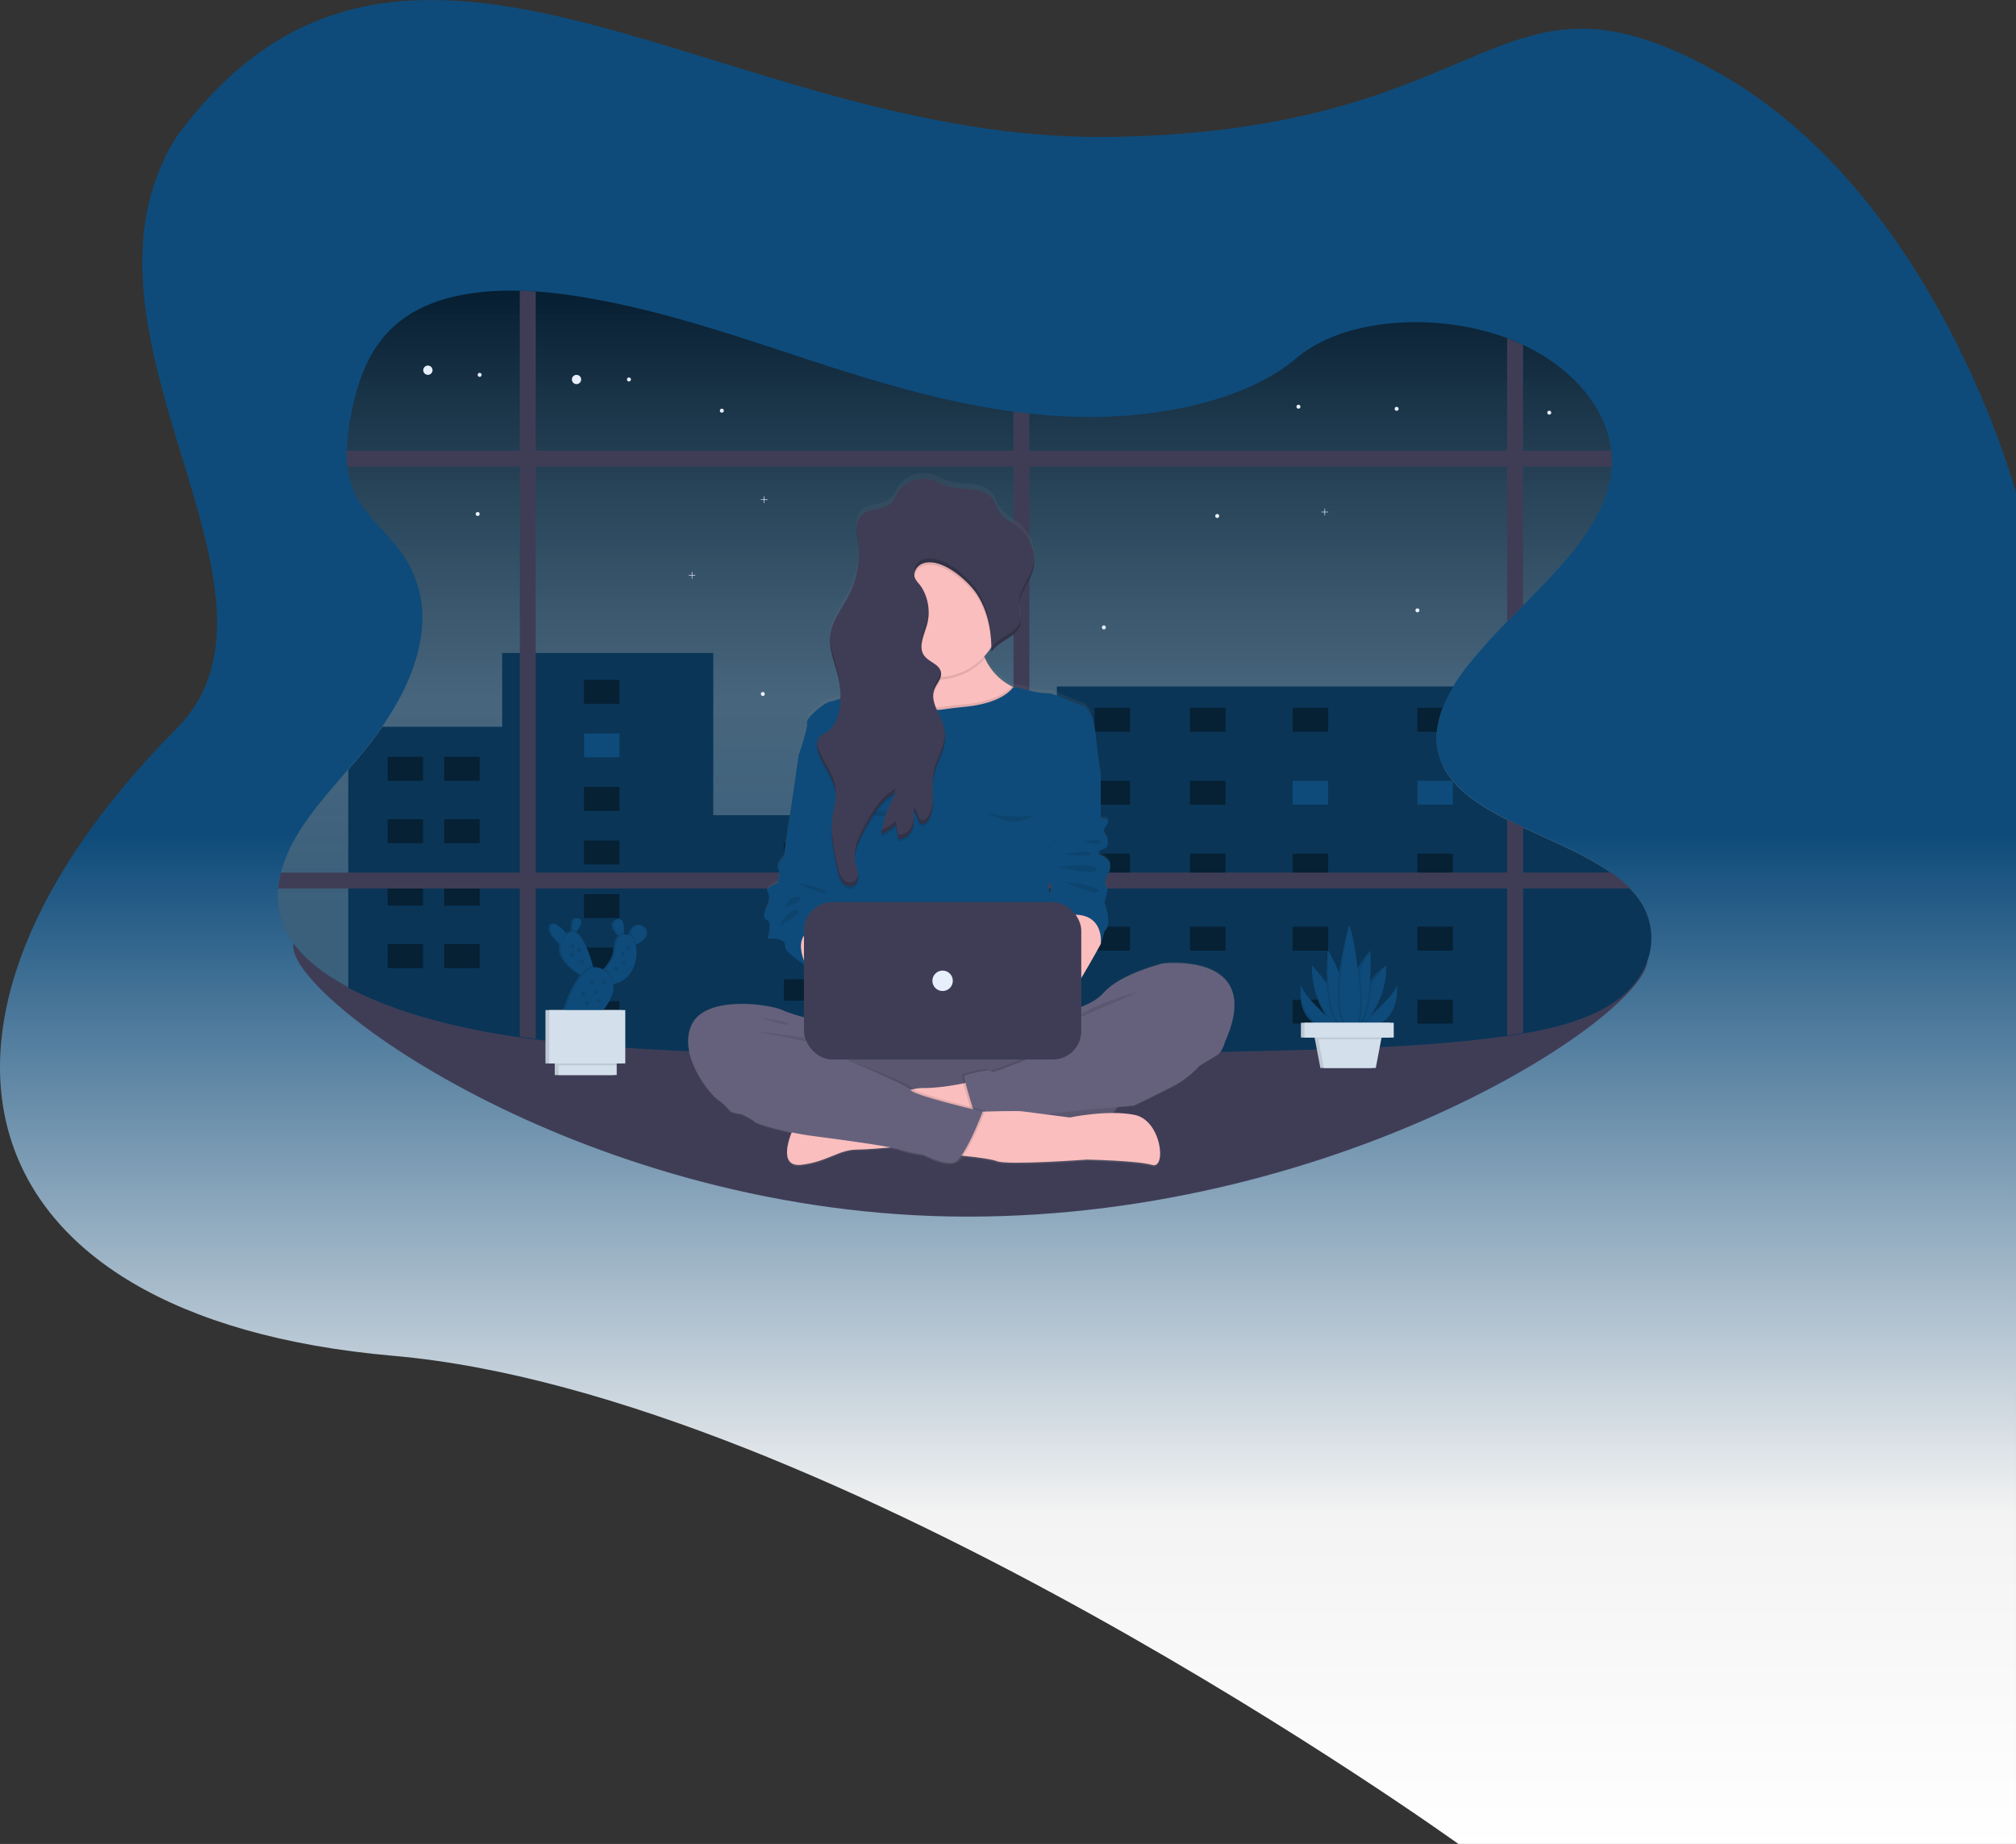 <svg xmlns="http://www.w3.org/2000/svg" xmlns:xlink="http://www.w3.org/1999/xlink" width="742.296" height="679.024" viewBox="0 0 742.296 679.024">
  <rect x="0" y="0" width="742.296" height="679.024" fill="#333333" stroke="none"/>
  <defs>
    <style>
      .cls-1 {
        fill: url(#linear-gradient);
      }

      .cls-2 {
        fill: #3f3d56;
      }

      .cls-3 {
        fill: #0e4b7a;
      }

      .cls-4 {
        fill: url(#linear-gradient-2);
      }

      .cls-5 {
        fill: #e7effd;
      }

      .cls-6 {
        opacity: 0.3;
      }

      .cls-7 {
        opacity: 0.4;
      }

      .cls-8 {
        fill: url(#linear-gradient-3);
      }

      .cls-9 {
        fill: #65617d;
      }

      .cls-10 {
        opacity: 0.1;
      }

      .cls-11 {
        fill: #fbbebe;
      }

      .cls-12 {
        opacity: 0.2;
      }

      .cls-13 {
        fill: #d4dfec;
      }
    </style>
    <linearGradient id="linear-gradient" x1="0.5" y1="0.5" x2="0.5" y2="1" gradientUnits="objectBoundingBox">
      <stop offset="0" stop-color="#0e4b7a"/>
      <stop offset="0.669" stop-color="#f3f3f3"/>
      <stop offset="1" stop-color="#fff"/>
    </linearGradient>
    <linearGradient id="linear-gradient-2" x1="0.5" y1="1" x2="0.5" gradientUnits="objectBoundingBox">
      <stop offset="0.2" stop-color="gray" stop-opacity="0.4"/>
      <stop offset="0.46" stop-color="gray" stop-opacity="0.502"/>
      <stop offset="1" stop-opacity="0.6"/>
    </linearGradient>
    <linearGradient id="linear-gradient-3" x1="0.5" y1="1" x2="0.5" gradientUnits="objectBoundingBox">
      <stop offset="0" stop-color="gray" stop-opacity="0.251"/>
      <stop offset="0.54" stop-color="gray" stop-opacity="0.122"/>
      <stop offset="1" stop-color="gray" stop-opacity="0.102"/>
    </linearGradient>
  </defs>
  <g id="testworking" transform="translate(-623.704 -88.976)">
    <path id="backgroundimg" class="cls-1" d="M531.986,114.96c81.622,44.835,111,155.541,111,155.541V768H437.664S207.792,602.457,45.5,588.252-141.567,465.369-34.355,357.327c50.068-50.455-45.212-145.675,0-217.927,84.162-114.618,201.382,2.345,344.375,0S450.364,70.126,531.986,114.96Z" transform="translate(723.011)"/>
    <g id="undraw_working_late_pukg_1_" data-name="undraw_working_late_pukg (1)" transform="translate(726.042 196)">
      <path id="Path_1340" data-name="Path 1340" class="cls-2" d="M556.145,604.49c0,20.218-111.294,94.671-250.289,94.671S57.45,619.819,57.45,599.6s109.412,26.333,248.407,26.333S556.145,584.254,556.145,604.49Z" transform="translate(-51.85 -358.161)"/>
      <path id="Path_1341" data-name="Path 1341" class="cls-3" d="M550.786,314.089v.811c-.305,8.4-4.985,16.76-13.524,22.661-9.059,6.252-21.207,9.542-33.679,11.642-1.95.328-3.91.624-5.865.911-1,.137-1.991.273-2.98.4-27.764,3.645-56.112,4.343-84.327,5.012-29.514.729-59.056,1.449-88.6,1.823l-5.86.068c-44.829.483-89.64.077-134.306-2.465-13.862-.784-27.86-1.823-41.6-3.573q-2.939-.36-5.86-.788c-18.227-2.611-35.912-6.616-52.024-13.119a115.946,115.946,0,0,1-11.146-5.149c-10.121-5.372-18.655-12.167-22.879-20.505A28.762,28.762,0,0,1,45.214,296a37.01,37.01,0,0,1,1.016-5.865A52.257,52.257,0,0,1,51.986,276.6c6.58-11.128,16.464-21.1,24.985-31.551,18.191-22.269,30.038-50.407,13.251-73.232-4.816-6.557-11.779-12.3-15.7-19.161a30.858,30.858,0,0,1-3.846-12.039,43.322,43.322,0,0,1-.242-5.865,81.353,81.353,0,0,1,1.709-13.6c2.734-14,7.842-29.09,23.618-37.821,10.768-5.96,24.493-7.81,38.409-7.459q2.93.068,5.86.273c5.336.351,10.64,1,15.762,1.823,31.642,5.053,60.846,15.611,90.328,25.144,22.447,7.254,45.7,14.039,69.819,17.275,1.95.26,3.9.5,5.86.711,5.655.62,11.36,1.03,17.111,1.2,28.621.82,62.013-5.377,81.019-21.471,18.359-15.557,52.79-16.81,77.779-7.519l.374.141q2.821,1.075,5.468,2.315c18.414,8.658,30.749,23.485,32.49,39a33.859,33.859,0,0,1,.155,5.805.237.237,0,0,1,0,.059c-1.194,19.088-16.8,35.119-32.64,51.177-1.959,1.982-3.923,3.964-5.865,5.96a210.011,210.011,0,0,0-14.44,16.067,75.36,75.36,0,0,0-5.432,7.792,50.328,50.328,0,0,0-3.86,7.847,32.635,32.635,0,0,0-2.128,8.795,23,23,0,0,0,2.278,12.577l.041.091c4.229,8.384,13.178,14.326,23.54,19.594,1.909.975,3.873,1.923,5.865,2.862,11.237,5.3,23.344,10.23,32.549,16.778A48.8,48.8,0,0,1,543.017,296a35.256,35.256,0,0,1,2.442,2.811,24.67,24.67,0,0,1,5.322,14.9C550.786,313.843,550.786,313.966,550.786,314.089Z" transform="translate(-45.11 -75.83)"/>
      <path id="Path_1342" data-name="Path 1342" class="cls-4" d="M550.786,314.089v.811c-.305,8.4-4.985,16.76-13.524,22.661-9.059,6.252-21.207,9.542-33.679,11.642-1.95.328-3.91.624-5.865.911-1,.137-1.991.273-2.98.4-27.764,3.645-56.112,4.343-84.327,5.012-29.514.729-59.056,1.449-88.6,1.823l-5.86.068c-44.829.483-89.64.077-134.306-2.465-13.862-.784-27.86-1.823-41.6-3.573q-2.939-.36-5.86-.788c-18.227-2.611-35.912-6.616-52.024-13.119a115.946,115.946,0,0,1-11.146-5.149c-10.121-5.372-18.655-12.167-22.879-20.505A28.762,28.762,0,0,1,45.214,296a37.01,37.01,0,0,1,1.016-5.865A52.257,52.257,0,0,1,51.986,276.6c6.58-11.128,16.464-21.1,24.985-31.551,18.191-22.269,30.038-50.407,13.251-73.232-4.816-6.557-11.779-12.3-15.7-19.161a30.858,30.858,0,0,1-3.846-12.039,43.322,43.322,0,0,1-.242-5.865,81.353,81.353,0,0,1,1.709-13.6c2.734-14,7.842-29.09,23.618-37.821,10.768-5.96,24.493-7.81,38.409-7.459q2.93.068,5.86.273c5.336.351,10.64,1,15.762,1.823,31.642,5.053,60.846,15.611,90.328,25.144,22.447,7.254,45.7,14.039,69.819,17.275,1.95.26,3.9.5,5.86.711,5.655.62,11.36,1.03,17.111,1.2,28.621.82,62.013-5.377,81.019-21.471,18.359-15.557,52.79-16.81,77.779-7.519l.374.141q2.821,1.075,5.468,2.315c18.414,8.658,30.749,23.485,32.49,39a33.859,33.859,0,0,1,.155,5.805.237.237,0,0,1,0,.059c-1.194,19.088-16.8,35.119-32.64,51.177-1.959,1.982-3.923,3.964-5.865,5.96a210.011,210.011,0,0,0-14.44,16.067,75.36,75.36,0,0,0-5.432,7.792,50.328,50.328,0,0,0-3.86,7.847,32.635,32.635,0,0,0-2.128,8.795,23,23,0,0,0,2.278,12.577l.041.091c4.229,8.384,13.178,14.326,23.54,19.594,1.909.975,3.873,1.923,5.865,2.862,11.237,5.3,23.344,10.23,32.549,16.778A48.8,48.8,0,0,1,543.017,296a35.256,35.256,0,0,1,2.442,2.811,24.67,24.67,0,0,1,5.322,14.9C550.786,313.843,550.786,313.966,550.786,314.089Z" transform="translate(-45.11 -75.83)"/>
      <path id="Path_1343" data-name="Path 1343" class="cls-2" d="M1044.265,116.636v96.038c-1.96,1.987-3.923,3.969-5.865,5.965V114.18Z" transform="translate(-585.806 -96.705)"/>
      <path id="Path_1344" data-name="Path 1344" class="cls-2" d="M566.494,210.965a.26.26,0,0,1,0,.059H100.953a43.384,43.384,0,0,1-.242-5.865H566.339a33.846,33.846,0,0,1,.155,5.805Z" transform="translate(-75.39 -146.228)"/>
      <circle id="Ellipse_330" data-name="Ellipse 330" class="cls-5" cx="1.709" cy="1.709" r="1.709" transform="translate(108.231 31.013)"/>
      <circle id="Ellipse_331" data-name="Ellipse 331" class="cls-5" cx="1.709" cy="1.709" r="1.709" transform="translate(53.505 27.591)"/>
      <circle id="Ellipse_332" data-name="Ellipse 332" class="cls-5" cx="0.734" cy="0.734" r="0.734" transform="translate(128.509 31.988)"/>
      <circle id="Ellipse_333" data-name="Ellipse 333" class="cls-5" cx="0.734" cy="0.734" r="0.734" transform="translate(73.536 30.28)"/>
      <circle id="Ellipse_334" data-name="Ellipse 334" class="cls-5" cx="0.734" cy="0.734" r="0.734" transform="translate(72.807 81.52)"/>
      <circle id="Ellipse_335" data-name="Ellipse 335" class="cls-5" cx="0.734" cy="0.734" r="0.734" transform="translate(411.178 42.797)"/>
      <circle id="Ellipse_336" data-name="Ellipse 336" class="cls-5" cx="0.734" cy="0.734" r="0.734" transform="translate(162.712 43.471)"/>
      <circle id="Ellipse_337" data-name="Ellipse 337" class="cls-5" cx="0.734" cy="0.734" r="0.734" transform="translate(375.02 42.004)"/>
      <circle id="Ellipse_338" data-name="Ellipse 338" class="cls-5" cx="0.734" cy="0.734" r="0.734" transform="translate(467.372 44.205)"/>
      <path id="Path_1345" data-name="Path 1345" class="cls-3" d="M581.776,473.478v.811c-.232,8.466-4.921,16.91-13.524,22.852-9.059,6.252-21.207,9.542-33.679,11.642-1.95.328-3.91.624-5.865.911-1,.137-1.991.273-2.98.4-6.835.911-13.707,1.609-20.6,2.192-9.25.784-18.546,1.326-27.851,1.727-11.948.524-23.918.82-35.875,1.116-23.372.574-46.761,1.148-70.174,1.545l-8.307.137-10.134.137-5.86.068c-36.91.392-73.765.191-110.556-1.312q-3.673-.146-7.332-.319-8.2-.36-16.4-.834c-10.959-.62-22-1.4-32.932-2.565q-4.347-.456-8.658-1.007-2.939-.36-5.86-.788-3.253-.456-6.48-.993c-15.949-2.606-31.346-6.379-45.545-12.13A118.194,118.194,0,0,1,102,491.906v-80.2c2.023-2.347,4.033-4.693,5.965-7.068,2.324-2.853,4.557-5.792,6.607-8.808h44.109V368.65h77.693v59.757H362.92v-47.39h146a51.042,51.042,0,0,0-3.823,7.587v.255h-.169a32.637,32.637,0,0,0-2.128,8.794,23,23,0,0,0,2.278,12.577v.191l.041.091c4.229,8.384,13.178,14.326,23.54,19.594,1.909.975,3.873,1.923,5.865,2.862,11.123,5.249,23.107,10.134,32.276,16.587l.273.191a49.037,49.037,0,0,1,6.749,5.641c.068.064.128.128.187.191a35.226,35.226,0,0,1,2.442,2.812,24.7,24.7,0,0,1,5.322,14.7C581.776,473.232,581.776,473.355,581.776,473.478Z" transform="translate(-76.1 -235.219)"/>
      <path id="Path_1346" data-name="Path 1346" class="cls-6" d="M581.776,473.478v.811c-.232,8.466-4.921,16.91-13.524,22.852-9.059,6.252-21.207,9.542-33.679,11.642-1.95.328-3.91.624-5.865.911-1,.137-1.991.273-2.98.4-6.835.911-13.707,1.609-20.6,2.192-9.25.784-18.546,1.326-27.851,1.727-11.948.524-23.918.82-35.875,1.116-23.372.574-46.761,1.148-70.174,1.545l-8.307.137-10.134.137-5.86.068c-36.91.392-73.765.191-110.556-1.312q-3.673-.146-7.332-.319-8.2-.36-16.4-.834c-10.959-.62-22-1.4-32.932-2.565q-4.347-.456-8.658-1.007-2.939-.36-5.86-.788-3.253-.456-6.48-.993c-15.949-2.606-31.346-6.379-45.545-12.13A118.194,118.194,0,0,1,102,491.906v-80.2c2.023-2.347,4.033-4.693,5.965-7.068,2.324-2.853,4.557-5.792,6.607-8.808h44.109V368.65h77.693v59.757H362.92v-47.39h146a51.042,51.042,0,0,0-3.823,7.587v.255h-.169a32.637,32.637,0,0,0-2.128,8.794,23,23,0,0,0,2.278,12.577v.191l.041.091c4.229,8.384,13.178,14.326,23.54,19.594,1.909.975,3.873,1.923,5.865,2.862,11.123,5.249,23.107,10.134,32.276,16.587l.273.191a49.037,49.037,0,0,1,6.749,5.641c.068.064.128.128.187.191a35.226,35.226,0,0,1,2.442,2.812,24.7,24.7,0,0,1,5.322,14.7C581.776,473.232,581.776,473.355,581.776,473.478Z" transform="translate(-76.1 -235.219)"/>
      <rect id="Rectangle_508" data-name="Rectangle 508" class="cls-7" width="13.032" height="8.795" transform="translate(40.391 171.694)"/>
      <rect id="Rectangle_509" data-name="Rectangle 509" class="cls-7" width="13.032" height="8.795" transform="translate(61.242 171.694)"/>
      <rect id="Rectangle_510" data-name="Rectangle 510" class="cls-7" width="13.032" height="8.795" transform="translate(300.668 153.617)"/>
      <rect id="Rectangle_511" data-name="Rectangle 511" class="cls-7" width="13.032" height="8.795" transform="translate(335.85 153.617)"/>
      <rect id="Rectangle_512" data-name="Rectangle 512" class="cls-7" width="13.032" height="8.795" transform="translate(373.635 153.617)"/>
      <rect id="Rectangle_513" data-name="Rectangle 513" class="cls-7" width="13.032" height="8.795" transform="translate(300.668 180.493)"/>
      <rect id="Rectangle_514" data-name="Rectangle 514" class="cls-7" width="13.032" height="8.795" transform="translate(335.85 180.493)"/>
      <rect id="Rectangle_515" data-name="Rectangle 515" class="cls-3" width="13.032" height="8.795" transform="translate(373.635 180.493)"/>
      <rect id="Rectangle_516" data-name="Rectangle 516" class="cls-7" width="13.032" height="8.795" transform="translate(300.668 207.364)"/>
      <rect id="Rectangle_517" data-name="Rectangle 517" class="cls-7" width="13.032" height="8.795" transform="translate(335.85 207.364)"/>
      <rect id="Rectangle_518" data-name="Rectangle 518" class="cls-7" width="13.032" height="8.795" transform="translate(373.635 207.364)"/>
      <rect id="Rectangle_519" data-name="Rectangle 519" class="cls-7" width="13.032" height="8.795" transform="translate(300.668 234.24)"/>
      <rect id="Rectangle_520" data-name="Rectangle 520" class="cls-7" width="13.032" height="8.795" transform="translate(335.85 234.24)"/>
      <rect id="Rectangle_521" data-name="Rectangle 521" class="cls-7" width="13.032" height="8.795" transform="translate(373.635 234.24)"/>
      <rect id="Rectangle_522" data-name="Rectangle 522" class="cls-7" width="13.032" height="8.795" transform="translate(300.668 261.116)"/>
      <rect id="Rectangle_523" data-name="Rectangle 523" class="cls-7" width="13.032" height="8.795" transform="translate(335.85 261.116)"/>
      <rect id="Rectangle_524" data-name="Rectangle 524" class="cls-7" width="13.032" height="8.795" transform="translate(373.635 261.116)"/>
      <path id="Path_1347" data-name="Path 1347" class="cls-7" d="M975.2,413a32.64,32.64,0,0,0-2.128,8.795h-7.15V413Z" transform="translate(-546.353 -259.36)"/>
      <rect id="Rectangle_525" data-name="Rectangle 525" class="cls-3" width="13.032" height="8.795" transform="translate(419.567 180.493)"/>
      <rect id="Rectangle_526" data-name="Rectangle 526" class="cls-7" width="13.032" height="8.795" transform="translate(419.567 207.364)"/>
      <rect id="Rectangle_527" data-name="Rectangle 527" class="cls-7" width="13.032" height="8.795" transform="translate(419.567 234.24)"/>
      <rect id="Rectangle_528" data-name="Rectangle 528" class="cls-7" width="13.032" height="8.795" transform="translate(419.567 261.116)"/>
      <rect id="Rectangle_529" data-name="Rectangle 529" class="cls-7" width="13.032" height="8.795" transform="translate(112.711 143.355)"/>
      <rect id="Rectangle_530" data-name="Rectangle 530" class="cls-3" width="13.032" height="8.795" transform="translate(112.711 163.072)"/>
      <rect id="Rectangle_531" data-name="Rectangle 531" class="cls-7" width="13.032" height="8.795" transform="translate(112.711 182.785)"/>
      <rect id="Rectangle_532" data-name="Rectangle 532" class="cls-7" width="13.032" height="8.795" transform="translate(112.711 202.502)"/>
      <rect id="Rectangle_533" data-name="Rectangle 533" class="cls-7" width="13.032" height="8.795" transform="translate(112.711 222.215)"/>
      <rect id="Rectangle_534" data-name="Rectangle 534" class="cls-7" width="13.032" height="8.795" transform="translate(112.711 241.932)"/>
      <rect id="Rectangle_535" data-name="Rectangle 535" class="cls-7" width="13.032" height="8.795" transform="translate(112.711 261.644)"/>
      <rect id="Rectangle_536" data-name="Rectangle 536" class="cls-7" width="13.032" height="8.795" transform="translate(40.391 194.678)"/>
      <rect id="Rectangle_537" data-name="Rectangle 537" class="cls-7" width="13.032" height="8.795" transform="translate(61.242 194.678)"/>
      <rect id="Rectangle_538" data-name="Rectangle 538" class="cls-7" width="13.032" height="8.795" transform="translate(40.391 217.662)"/>
      <rect id="Rectangle_539" data-name="Rectangle 539" class="cls-7" width="13.032" height="8.795" transform="translate(61.242 217.662)"/>
      <rect id="Rectangle_540" data-name="Rectangle 540" class="cls-7" width="13.032" height="8.795" transform="translate(40.391 240.647)"/>
      <rect id="Rectangle_541" data-name="Rectangle 541" class="cls-7" width="13.032" height="8.795" transform="translate(61.242 240.647)"/>
      <rect id="Rectangle_542" data-name="Rectangle 542" class="cls-7" width="65.152" height="7.86" transform="translate(186.33 203.436)"/>
      <rect id="Rectangle_543" data-name="Rectangle 543" class="cls-7" width="65.152" height="7.86" transform="translate(186.33 228.516)"/>
      <rect id="Rectangle_544" data-name="Rectangle 544" class="cls-7" width="65.152" height="7.86" transform="translate(186.33 253.601)"/>
      <path id="Path_1348" data-name="Path 1348" class="cls-2" d="M246.46,76.193V351.421q-2.939-.36-5.86-.788V75.92C242.555,75.956,244.505,76.057,246.46,76.193Z" transform="translate(-151.543 -75.879)"/>
      <path id="Path_1349" data-name="Path 1349" class="cls-2" d="M645.36,174.3V410.568l-5.86.068V173.58Q642.425,173.976,645.36,174.3Z" transform="translate(-368.675 -129.038)"/>
      <path id="Path_1350" data-name="Path 1350" class="cls-2" d="M543.192,551.995H45.39a37.012,37.012,0,0,1,1.016-5.865H536.293a48.243,48.243,0,0,1,6.9,5.865Z" transform="translate(-45.286 -331.826)"/>
      <path id="Path_1351" data-name="Path 1351" class="cls-2" d="M1038.4,503.06c1.909.975,3.873,1.923,5.865,2.862v75.833c-1.95.328-3.91.624-5.865.911Z" transform="translate(-585.806 -308.382)"/>
      <path id="Path_1352" data-name="Path 1352" class="cls-5" d="M334.412,228.471h-1.121V227.35h-.2v1.121H331.97v.2h1.121v1.121h.2v-1.121h1.121Z" transform="translate(-180.723 -123.752)"/>
      <path id="Path_1353" data-name="Path 1353" class="cls-5" d="M845.692,177.341h-1.121V176.22h-.205v1.121H843.25v.2h1.116v1.121h.205v-1.121h1.121Z" transform="translate(-459.025 -95.921)"/>
      <path id="Path_1354" data-name="Path 1354" class="cls-5" d="M392.682,167.391h-1.121V166.27h-.205v1.121H390.24v.205h1.116v1.116h.205V167.6h1.121Z" transform="translate(-212.441 -90.505)"/>
      <circle id="Ellipse_339" data-name="Ellipse 339" class="cls-5" cx="0.734" cy="0.734" r="0.734" transform="translate(177.799 147.798)"/>
      <circle id="Ellipse_340" data-name="Ellipse 340" class="cls-5" cx="0.734" cy="0.734" r="0.734" transform="translate(345.11 82.254)"/>
      <circle id="Ellipse_341" data-name="Ellipse 341" class="cls-5" cx="0.734" cy="0.734" r="0.734" transform="translate(418.833 116.999)"/>
      <circle id="Ellipse_342" data-name="Ellipse 342" class="cls-5" cx="0.734" cy="0.734" r="0.734" transform="translate(303.374 123.292)"/>
      <path id="Path_1355" data-name="Path 1355" class="cls-8" d="M551.482,403.585s-15.634,3.782-21.822,10.859a21.053,21.053,0,0,1-8.325,5.286V409.053c3.577-6.006,7.181-12.686,7.181-12.686.164-.328,1.467-4.935,1.467-4.935,2.935-2.306-.164-10.362-.164-10.362s1.8-5.1.816-6.088-.164-3.618.652-4.771a5.952,5.952,0,0,0,.652-3.618c0-.984-1.3-2.47-3.422-3.29s.164-2.137,1.467-2.47,1.631-3.454.164-5.1.164-2.629.975-4.438-2.62-1.481-2.62-1.481V333.183h0s-.98-5.427-1.955-14.969-4.725-10.526-4.725-10.526a42.925,42.925,0,0,1-5.865-2.306,40.171,40.171,0,0,0-6.188-2.3,31.854,31.854,0,0,1-7.983-1.1,24.393,24.393,0,0,0-5.445-1.18l-.588-.292a21.339,21.339,0,0,1-9.884-10.481c-.1-.228-.191-.456-.283-.674a23.009,23.009,0,0,0,2.6-3.454v1.9h0v.041c2.6-4.589,10.134-5.637,10.85-10.877a5.473,5.473,0,0,0,.05-.72v-.56c-.1-1.463-.6-2.921-.693-4.4a8.419,8.419,0,0,1,0-1.271v.027c.337-4.069,3.4-7.61,4.807-11.561a13.859,13.859,0,0,0,.734-3.29v-.032c.036-.337.059-.679.068-1.021v-.961a15.392,15.392,0,0,0-5.081-11.118c-2.6-2.256-6.029-3.673-7.828-6.621-.839-1.367-1.249-2.989-2.164-4.311-1.723-2.5-4.885-3.513-7.879-3.873s-6.07-.242-8.931-1.18c-2.032-.665-3.873-1.846-5.924-2.438a11.333,11.333,0,0,0-12.171,4.388c-1.08,1.577-1.786,3.463-3.244,4.693-2.985,2.524-8.047,1.431-10.663,4.338-1.435,1.6-1.6,3.778-1.426,6v.082a5.038,5.038,0,0,0,.05.515v.242a.753.753,0,0,0,.032.26c.091.8.205,1.59.305,2.356a3.065,3.065,0,0,0,.041.351l.082.715a5,5,0,0,0,.046.519c.018.173.032.456.046.647a4.506,4.506,0,0,0,.032.51A35.16,35.16,0,0,1,435.59,266.8c-2.465,4.835-6.129,9.291-6.767,14.691a15.82,15.82,0,0,0-.073,2.666v.314c0,.1.027.319.041.478s.036.369.059.551a2.474,2.474,0,0,0,.041.314c.032.242.068.483.109.729l.027.155c.647,3.682,2.114,7.291,2.894,11.009a29.781,29.781,0,0,1,.583,4.16.059.059,0,0,0,0,.027c.027.456.05.889.064,1.335v1.823a28.923,28.923,0,0,1-3.8,1.167c-2.278.328-8.963,6.252-8.476,7.746s-2.989,11.848-3.085,12.162h0l-5.468,37.821s-2.9,2.8-2,4.607-.178,4.935-.178,4.935-4.9,2.137-3.814,3.454.592,3.782-.155,5.427-1.973,4.607,0,5.1.337,6.913.337,6.913,6.876-.793,6.379,3.29c-.164,1.3,4.807,4.871,6.881,6.3v19.658a60.075,60.075,0,0,1-8.143-2.766c-4.233-1.973-28.015-5.755-33.228,5.6S385,452.948,388.09,454.593c0,0,2.935,2.3,3.586,3.454s4.4,1.481,4.4,1.481,3.91,1.823,4.885,2.793c.72.729,6.676,2.62,13.734,4.1h0s-5.7,13.123,3.6,12.044,13.83-5.66,20.387-5.66c2.62,0,7.487-.369,12.385-.807a32.9,32.9,0,0,1,3.645.861,46.849,46.849,0,0,0,8.466,1.823s7.332,3.946,11.242,2.957a2.484,2.484,0,0,0,.884-.456h.091a5.126,5.126,0,0,0,2.356-2.019c4.889.5,10.48,1.212,12.558,2.023,4.051,1.563,33.027-.6,33.027-.6s18.719.369,24.082,1.991,3.459-16.564-6.439-18.61a40.607,40.607,0,0,0-8.024-.793,18,18,0,0,0,1.873-2.278c3.563-.324,5.924-.524,5.924-.524s9.446-4.607,14.823-7.4a33.822,33.822,0,0,0,9.114-7.236s4.721-2.962,6.676-4.1,2.93-4.935,2.93-4.935C589.107,399.138,551.482,403.585,551.482,403.585Zm-42.414-42.1v-1.659c.529.374.451.961,0,1.654Zm.155,11.633c.4.52.779.993,1.053,1.367,1.053,1.367-.852,2-.715,4.27.032.506.077,1.212.123,2h0c-.2-3.267-.365-5.956-.46-7.637Z" transform="translate(-225.551 -156.076)"/>
      <path id="Path_1356" data-name="Path 1356" class="cls-9" d="M424.472,658.574s-9.113-2.119-13.356-4.074-28.015-5.7-33.228,5.541,7.168,26.219,10.262,27.851S421.378,667.2,421.378,667.2l23.768,10.025,4.557-15.557Z" transform="translate(-225.584 -389.616)"/>
      <rect id="Rectangle_545" data-name="Rectangle 545" class="cls-9" width="103.47" height="35.994" rx="17.997" transform="translate(208.945 272.052)"/>
      <path id="Path_1357" data-name="Path 1357" class="cls-10" d="M607.17,690.855a17.958,17.958,0,0,1-3,9.952,18.228,18.228,0,0,1-2.278,2.78,17.94,17.94,0,0,1-12.727,5.272H521.7a18,18,0,0,1,0-36h67.472A18,18,0,0,1,607.17,690.855Z" transform="translate(-294.755 -400.808)"/>
      <path id="Path_1358" data-name="Path 1358" class="cls-11" d="M525.146,714.66s-10.376,2.666-18.842,2.547-48.069,16.336-48.069,16.336-5.7,13,3.6,11.921,13.83-5.587,20.387-5.587,27.186-2.278,27.186-2.278l19.849-14.664Z" transform="translate(-269.066 -423.561)"/>
      <path id="Path_1359" data-name="Path 1359" class="cls-11" d="M563.022,390l-18.61,3.668-1.208.242S528.491,390,528,389.668s-13.843-18.323-13.843-18.323,6.753.073,12.057-2.985c.191-.109.378-.228.565-.342a11.756,11.756,0,0,0,5.012-6.147c.1-.269.178-.547.255-.838a16.534,16.534,0,0,0-.155-8.011c-1.823-7.6,2.37-9.688,7.924-9.505,8.024.264,18.947,5.272,18.947,5.272a22.269,22.269,0,0,0,1.718,7.427c.087.219.182.456.283.665a21.207,21.207,0,0,0,9.884,10.367l.588.292c.592.283,1.217.551,1.864.793C587.291,373.71,563.022,390,563.022,390Z" transform="translate(-300.449 -221.533)"/>
      <path id="Path_1360" data-name="Path 1360" class="cls-10" d="M581.485,356.885a23.472,23.472,0,0,1-28.972,4.99,15.786,15.786,0,0,0,.1-8.849c-4.4-18.569,26.885-4.233,26.885-4.233A22.571,22.571,0,0,0,581.485,356.885Z" transform="translate(-321.15 -221.536)"/>
      <path id="Path_1361" data-name="Path 1361" class="cls-11" d="M573.332,308.627a23.3,23.3,0,0,1-3.554,12.408,22.969,22.969,0,0,1-2.6,3.422,23.321,23.321,0,0,1-15.885,7.564c-.456.032-.943.046-1.417.046a23.454,23.454,0,1,1,23.454-23.454Z" transform="translate(-307.122 -189.774)"/>
      <path id="Path_1362" data-name="Path 1362" class="cls-10" d="M563.022,418.406l-18.61,3.668-1.208.241s-14.714-3.91-15.2-4.238-13.843-18.323-13.843-18.323,6.753.073,12.057-2.985c.191-.109.378-.228.565-.342a21.844,21.844,0,0,0,15.876,6.94,22.929,22.929,0,0,0,3.326-.242c2.616-.4,5.254-.661,7.888-.911,5.044-.529,12.759-2.06,16.81-6.516l.588.292c.592.283,1.217.551,1.864.793C587.291,402.12,563.022,418.406,563.022,418.406Z" transform="translate(-300.449 -249.943)"/>
      <path id="Path_1363" data-name="Path 1363" class="cls-3" d="M557.764,466.27c.159,3.586,2.77,43.977,2.77,43.977H479.256l.551-25.431.456-20.341.146-6.676.652-23.126L478.7,432.6l-12.8-11.283h0c.1-.3,3.568-10.594,3.085-12.043s6.193-7.327,8.476-7.655a29.669,29.669,0,0,0,3.819-1.162c3.841-1.367,8.968-3.336,9.533-3.026.8.428,8.79-.314,9.113-.346h0a21.8,21.8,0,0,0,16.432,7.578,22.324,22.324,0,0,0,3.313-.264c2.616-.4,5.254-.661,7.888-.934,5.3-.551,13.538-2.215,17.4-7.2a24.662,24.662,0,0,1,5.445,1.167,32.326,32.326,0,0,0,7.983,1.094,40.506,40.506,0,0,1,6.188,2.278,43.3,43.3,0,0,0,5.865,2.278s3.746.975,4.725,10.421,1.969,14.823,1.969,14.823l-19.366,16.773S557.6,462.67,557.764,466.27Z" transform="translate(-274.18 -250.248)"/>
      <path id="Path_1364" data-name="Path 1364" class="cls-11" d="M417.3,519.373l2.848,4.561,10.667,3.759,7.332-13.37-6.758-4.561-10.831-4.233-6.188,3.582Z" transform="translate(-225.575 -275.173)"/>
      <path id="Path_1365" data-name="Path 1365" class="cls-9" d="M663.974,638.262s15.147-1.139,21.339-8.143,21.822-10.749,21.822-10.749,37.625-4.4,22.784,28.83c0,0-.975,3.746-2.93,4.885s-6.676,4.074-6.676,4.074L662.52,652.11Z" transform="translate(-381.205 -371.588)"/>
      <path id="Path_1366" data-name="Path 1366" class="cls-10" d="M658.423,696.32a17.958,17.958,0,0,1-3,9.952c-9.724.861-31.259,2.884-35.766,4.142-5.536,1.536-16.742-1.139-17.967-1.44l-.114-.027s-2.16-6.553-3.19-10.745c-.456-1.9-.7-3.322-.4-3.427.98-.324,9.938-2.77,9.774-1.367S634.65,682.9,634.65,682.9l.829,10.426C638.227,696.47,658.423,691.795,658.423,696.32Z" transform="translate(-346.008 -406.273)"/>
      <path id="Path_1367" data-name="Path 1367" class="cls-9" d="M687.45,688.184l-1.139,4.238a33.763,33.763,0,0,1-9.113,7.163c-5.377,2.771-14.823,7.332-14.823,7.332s-34.69,2.93-40.555,4.557-18.081-1.467-18.081-1.467-4.557-13.843-3.582-14.172,9.934-2.766,9.774-1.367,26.885-10.508,26.885-10.508Z" transform="translate(-347.184 -406.85)"/>
      <path id="Path_1368" data-name="Path 1368" class="cls-11" d="M579.92,754.584s17.051,1.189,21.107,2.734,33.027-.592,33.027-.592,18.719.365,24.082,1.968,3.459-16.4-6.439-18.423-23.845.952-23.845.952-15.739-2.028-17.648-2.278-14.481.114-14.481.114Z" transform="translate(-336.244 -436.732)"/>
      <path id="Path_1369" data-name="Path 1369" class="cls-10" d="M432.87,674.72s22.538,2.028,28.735,5.723Z" transform="translate(-256.201 -401.821)"/>
      <path id="Path_1370" data-name="Path 1370" class="cls-10" d="M712.025,642.28s-17.648,4.292-24.565,10.608Z" transform="translate(-394.78 -384.163)"/>
      <path id="Path_1371" data-name="Path 1371" class="cls-10" d="M435.75,663.47c.36.118,10.376,1.431,10.134,2.383S435.75,663.47,435.75,663.47Z" transform="translate(-257.768 -395.697)"/>
      <path id="Path_1372" data-name="Path 1372" class="cls-10" d="M401.21,706.553l1.3,4.889a21.1,21.1,0,0,1,3.582,3.418c.652,1.139,4.4,1.467,4.4,1.467s3.91,1.791,4.889,2.766,11.56,4.074,21.5,5.377,28.338,3.746,32.248,5.049a46.933,46.933,0,0,0,8.471,1.791s7.327,3.91,11.237,2.935,10.585-18.733,10.585-18.733-25.732-6.024-26.548-7.979S447.3,696.46,447.3,696.46l-14.659.346Z" transform="translate(-238.967 -413.654)"/>
      <path id="Path_1373" data-name="Path 1373" class="cls-9" d="M399.06,697.689l1.3,4.889A21.091,21.091,0,0,1,403.949,706c.652,1.139,4.4,1.467,4.4,1.467s3.91,1.791,4.885,2.771,11.565,4.069,21.5,5.372,28.343,3.746,32.253,5.049a47.085,47.085,0,0,0,8.466,1.786s7.332,3.905,11.241,2.93,10.585-18.733,10.585-18.733-25.737-6.024-26.548-7.979-37.138-16.773-37.138-16.773L422.2,679.28Z" transform="translate(-237.797 -404.303)"/>
      <path id="Path_1374" data-name="Path 1374" class="cls-3" d="M453.6,447.67l-2.848,1.631-5.468,37.461s-2.9,2.77-2,4.557-.178,4.885-.178,4.885-4.9,2.119-3.814,3.422.592,3.746-.155,5.372-1.973,4.557,0,5.049.337,6.835.337,6.835,6.876-.784,6.379,3.254c-.205,1.631,7.774,6.835,7.774,6.835s-9.068-16.45,11.246-14.172l1.745-9.273s1.745-5.222,0-6.835.392-9.364.392-9.364l.383-33.633Z" transform="translate(-259.035 -278.232)"/>
      <path id="Path_1375" data-name="Path 1375" class="cls-10" d="M462.44,553.84c.36.6,11.328,1.823,12.043,3.768S462.44,553.84,462.44,553.84Z" transform="translate(-272.296 -336.023)"/>
      <path id="Path_1376" data-name="Path 1376" class="cls-10" d="M454.85,569.569s1.49-4.652,5.012-3.818S454.85,569.569,454.85,569.569Z" transform="translate(-268.165 -342.452)"/>
      <path id="Path_1377" data-name="Path 1377" class="cls-10" d="M450.67,582.292s2.62-6.2,6.2-5.723S450.67,582.292,450.67,582.292Z" transform="translate(-265.89 -348.38)"/>
      <path id="Path_1378" data-name="Path 1378" class="cls-11" d="M674.611,579.71l-1.144,6.835s-11.724,21.5-13.843,21.827-13.67-14.331-13.67-14.331l-3.094-14.336,12.18-2.31,5.409-5.345S674.119,573.358,674.611,579.71Z" transform="translate(-370.503 -345.935)"/>
      <path id="Path_1379" data-name="Path 1379" class="cls-3" d="M679.77,456.437l4.4,3.094v16.45s3.422-.328,2.607,1.467-2.443,2.766-.975,4.4,1.139,4.721-.164,5.049-3.582,1.627-1.467,2.442,3.422,2.278,3.422,3.258a5.832,5.832,0,0,1-.651,3.582c-.816,1.139-1.627,3.746-.652,4.725s-.816,6.024-.816,6.024,3.1,7.983.164,10.262c0,0-1.3,4.557-1.467,4.885,0,0,2.055-15.853-18.437-9.15,0,0-.378-6.042-.519-8.28s1.768-2.894.715-4.229-3.686-4.4-2.442-5.213.816-2.278.323-3.422-2.21-1.139-.652-2.524,2.483-2.684,1.568-3.336-2.506-2.775-1.24-3.75,1.3-15.147,1.3-15.147S670,446.176,679.77,456.437Z" transform="translate(-381.203 -281.458)"/>
      <path id="Path_1380" data-name="Path 1380" class="cls-10" d="M695.84,520.428s6.261-1.7,6.466,0S695.84,520.428,695.84,520.428Z" transform="translate(-399.342 -317.424)"/>
      <path id="Path_1381" data-name="Path 1381" class="cls-10" d="M680.4,530.27s8.585-2.146,9.656-.478S680.4,530.27,680.4,530.27Z" transform="translate(-390.937 -322.587)"/>
      <path id="Path_1382" data-name="Path 1382" class="cls-10" d="M676.21,540.828s12.877-1.791,13.711.834S676.21,540.828,676.21,540.828Z" transform="translate(-388.657 -328.615)"/>
      <path id="Path_1383" data-name="Path 1383" class="cls-10" d="M680.4,553.84c.478.118,12.4.952,12.636,3.217S680.4,553.84,680.4,553.84Z" transform="translate(-390.937 -336.023)"/>
      <rect id="Rectangle_546" data-name="Rectangle 546" class="cls-2" width="102.108" height="57.994" rx="10.47" transform="translate(193.68 225.158)"/>
      <circle id="Ellipse_343" data-name="Ellipse 343" class="cls-5" cx="3.764" cy="3.764" r="3.764" transform="translate(240.97 250.393)"/>
      <path id="Path_1384" data-name="Path 1384" class="cls-10" d="M507.72,491.94s9.788,7.482,17.357,1.782C525.077,493.722,512.281,494.884,507.72,491.94Z" transform="translate(-296.943 -302.329)"/>
      <path id="Path_1385" data-name="Path 1385" class="cls-10" d="M616.48,496.36s9.783,7.478,17.352,1.777C633.832,498.137,621.041,499.3,616.48,496.36Z" transform="translate(-356.144 -304.735)"/>
      <path id="Path_1386" data-name="Path 1386" class="cls-10" d="M548.436,308.675a23.3,23.3,0,0,1-3.554,12.408c-.2-6.53-1.732-13.064-5.286-18.519-3.254-5.012-13.146-13.757-19.945-11.319a4.817,4.817,0,0,0-2.971,3.19c-.674,2.561,1.3,3.645,2.565,5.664a17.366,17.366,0,0,1,2.369,11.7,16.255,16.255,0,0,1-.342,1.622c-1.071,4.019-3.522,8.617-.993,11.911,1.763,2.278,5.555,3.089,6.07,5.924a3.456,3.456,0,0,1,.046.811c-.118,1.918-1.754,3.609-2.47,5.491-.838,2.219-.365,4.425.506,6.653,1.13,2.907,2.935,5.846,3.372,8.918s-.506,5.924-1.618,8.808a39.318,39.318,0,0,0-2.689,8.293c-.788,5.413,1.2,11.674-2.21,15.949a2.388,2.388,0,0,1-1.49,1.007c-2.183.228-1.823-3.7-3.568-5.012.187,2.278.365,4.657-.456,6.79s-2.98,3.946-5.24,3.586l-.779-5.117a14.778,14.778,0,0,1-5.423,3.395,39.523,39.523,0,0,1,5.66-15.311c-5.737,2.761-9.082,8.74-12.066,14.363-1.859,3.513-3.787,7.35-3.135,11.273.264,1.6.952,3.121,1.1,4.73s-.433,3.49-1.932,4.1a3.493,3.493,0,0,1-3.778-1.171l-.164-.2c-.091-.118-.178-.242-.26-.365a6.105,6.105,0,0,1-.433-.775,14.989,14.989,0,0,1-.911-2.994l-.1-.456c-1.517-6.657-2.884-13.524-1.773-20.259.41-2.479,1.157-4.939,1.066-7.455a13.669,13.669,0,0,0-.857-4.147c-1.331-3.727-3.891-7.15-5.35-10.9a.32.32,0,0,1-.036-.082c-.766-1.987-1.144-4.47.273-6.065a11.971,11.971,0,0,1,2.734-1.823c2.834-1.845,4.1-5.35,4.625-8.694a29.564,29.564,0,0,0,.355-4.557c3.841-1.367,8.968-3.336,9.533-3.026.8.428,8.79-.314,9.113-.346a11.973,11.973,0,0,0,5.6-6.489c.1-.269.178-.547.255-.838A23.454,23.454,0,1,1,548.44,308.7Z" transform="translate(-282.226 -189.821)"/>
      <path id="Path_1387" data-name="Path 1387" class="cls-2" d="M521.271,281.16c-1.075,4.019-3.522,8.617-.989,11.916,1.763,2.278,5.555,3.085,6.06,5.924.406,2.278-1.6,4.156-2.415,6.3-1.932,5.117,3.108,10.148,3.873,15.566.834,5.878-3.45,11.232-4.3,17.106-.788,5.413,1.2,11.67-2.21,15.949a2.36,2.36,0,0,1-1.49,1.007c-2.183.232-1.823-3.691-3.568-5.012.187,2.278.365,4.657-.456,6.79s-2.98,3.942-5.24,3.586l-.779-5.122a14.759,14.759,0,0,1-5.423,3.395,39.554,39.554,0,0,1,5.655-15.306c-5.737,2.761-9.077,8.74-12.062,14.358-1.864,3.513-3.787,7.355-3.14,11.278.264,1.6.952,3.117,1.1,4.73s-.433,3.486-1.932,4.1a3.559,3.559,0,0,1-3.942-1.367,10.274,10.274,0,0,1-1.609-4.138c-1.558-6.8-3.012-13.816-1.877-20.7.41-2.483,1.157-4.944,1.066-7.455-.2-5.5-4.256-10.025-6.234-15.142-.77-1.991-1.144-4.47.273-6.065a11.973,11.973,0,0,1,2.734-1.823c2.83-1.85,4.1-5.35,4.621-8.694a30.129,30.129,0,0,0-.305-10.882c-1.144-5.354-3.768-10.585-3.117-16.022.638-5.35,4.3-9.761,6.767-14.55a34.422,34.422,0,0,0,3.49-20.118c-.424-3.213-1.167-6.931,1.012-9.332,2.616-2.88,7.678-1.8,10.663-4.292,1.458-1.217,2.165-3.089,3.245-4.648a11.392,11.392,0,0,1,12.171-4.347c2.05.588,3.891,1.754,5.924,2.415,2.862.911,5.924.811,8.931,1.171s6.156,1.367,7.879,3.832c.911,1.312,1.326,2.912,2.164,4.27,1.8,2.916,5.231,4.32,7.829,6.557a15.192,15.192,0,0,1,4.274,16.227c-1.549,4.315-5.135,8.134-4.83,12.709.123,1.882.911,3.727.665,5.591-.72,5.19-8.252,6.225-10.854,10.772.21-7.455-1.221-15.133-5.29-21.38-3.254-5.012-13.146-13.761-19.945-11.324a4.835,4.835,0,0,0-2.971,3.19c-.674,2.556,1.3,3.645,2.565,5.664A17.225,17.225,0,0,1,521.271,281.16Z" transform="translate(-282.224 -158.533)"/>
      <g id="Group_30" data-name="Group 30" class="cls-12" transform="translate(198.469 86.856)">
        <path id="Path_1388" data-name="Path 1388" d="M495.037,377.055a29.874,29.874,0,0,0-.652-6.972c-.971-4.557-3-9.018-3.19-13.593-.264,5.094,2.119,10.025,3.19,15.037a29.909,29.909,0,0,1,.652,5.527Z" transform="translate(-486.406 -315.456)"/>
        <path id="Path_1389" data-name="Path 1389" d="M525.437,480.206c.4-.724.807-1.444,1.249-2.146-5.732,2.761-9.077,8.74-12.062,14.363-1.727,3.249-3.5,6.785-3.235,10.4.219-3.1,1.745-6.129,3.235-8.94C517.385,488.686,520.457,483.191,525.437,480.206Z" transform="translate(-497.395 -381.63)"/>
        <path id="Path_1390" data-name="Path 1390" d="M502.365,526.614a3.459,3.459,0,0,1-1.9,2.857,3.557,3.557,0,0,1-3.937-1.367,10.321,10.321,0,0,1-1.613-4.138,74.405,74.405,0,0,1-2.278-14.787c-.109,5.436,1.048,10.913,2.278,16.254a10.256,10.256,0,0,0,1.613,4.138,3.56,3.56,0,0,0,3.937,1.367c1.5-.615,2.087-2.488,1.937-4.1A.553.553,0,0,1,502.365,526.614Z" transform="translate(-487.195 -398.569)"/>
        <path id="Path_1391" data-name="Path 1391" d="M567.783,334.2a16.549,16.549,0,0,1-.529,3.463c-.793,2.976-2.342,6.275-2.064,9.113.219-2.479,1.4-5.176,2.064-7.66A16.469,16.469,0,0,0,567.783,334.2Z" transform="translate(-526.677 -303.323)"/>
        <path id="Path_1392" data-name="Path 1392" d="M513.6,275.572a34.2,34.2,0,0,0-.282-5.2c-.169-1.267-.383-2.616-.456-3.932a28.429,28.429,0,0,0,.456,5.4A34.124,34.124,0,0,1,513.6,275.572Z" transform="translate(-498.202 -266.44)"/>
        <path id="Path_1393" data-name="Path 1393" d="M577.487,384.054a.157.157,0,0,0-.032-.114c-.346,1.7-1.741,3.244-2.383,4.949a6.938,6.938,0,0,0-.4,3.19,6.55,6.55,0,0,1,.4-1.722C575.879,388.21,577.888,386.314,577.487,384.054Z" transform="translate(-531.833 -330.398)"/>
        <path id="Path_1394" data-name="Path 1394" d="M487.613,458.768c-.2-5.5-4.256-10.025-6.238-15.142a10.382,10.382,0,0,1-.638-2.506,8.466,8.466,0,0,0,.638,3.974c1.95,5.049,5.9,9.492,6.215,14.869C487.613,459.566,487.627,459.165,487.613,458.768Z" transform="translate(-480.709 -361.523)"/>
        <path id="Path_1395" data-name="Path 1395" d="M582.459,303.972c-3.258-5.012-13.146-13.761-19.945-11.324a4.839,4.839,0,0,0-2.976,3.19,3.451,3.451,0,0,0-.05,1.713.952.952,0,0,1,.05-.246,4.83,4.83,0,0,1,2.976-3.19c6.8-2.438,16.687,6.325,19.945,11.324,3.682,5.659,5.2,12.49,5.3,19.266C587.855,317.437,586.4,310.023,582.459,303.972Z" transform="translate(-523.545 -280.477)"/>
        <path id="Path_1396" data-name="Path 1396" d="M632.461,341.163c-.715,5.176-8.2,6.22-10.831,10.74V353.4c2.6-4.557,10.134-5.582,10.85-10.772a6.186,6.186,0,0,0,0-1.536A.4.4,0,0,1,632.461,341.163Z" transform="translate(-557.416 -307.074)"/>
        <path id="Path_1397" data-name="Path 1397" d="M648.748,296.17c-1.549,4.32-5.135,8.134-4.83,12.713v.2c.337-4.033,3.4-7.532,4.807-11.447a14.347,14.347,0,0,0,.8-5.577,13.932,13.932,0,0,1-.775,4.11Z" transform="translate(-569.538 -280.386)"/>
        <path id="Path_1398" data-name="Path 1398" d="M563.758,492.813a2.37,2.37,0,0,1-1.49,1.012c-2.183.232-1.823-3.691-3.568-5.012.046.52.087,1.044.114,1.568,1.622,1.4,1.322,5.135,3.454,4.908a2.347,2.347,0,0,0,1.49-1.007c1.946-2.442,2.133-5.527,2.082-8.731C565.79,488.22,565.4,490.767,563.758,492.813Z" transform="translate(-523.161 -385.707)"/>
        <path id="Path_1399" data-name="Path 1399" d="M544.017,503.827c-.829,2.137-2.98,3.946-5.245,3.586q-.387-2.556-.775-5.122a14.866,14.866,0,0,1-5.154,3.295c-.1.519-.2,1.043-.273,1.568A14.774,14.774,0,0,0,538,503.759q.387,2.565.775,5.122c2.278.355,4.415-1.449,5.245-3.586a11.677,11.677,0,0,0,.6-4.634A9.857,9.857,0,0,1,544.017,503.827Z" transform="translate(-508.938 -393.932)"/>
        <path id="Path_1400" data-name="Path 1400" d="M574.4,448.794a26.025,26.025,0,0,0-.2,4.151,20.761,20.761,0,0,1,.2-2.684c.816-5.6,4.739-10.727,4.384-16.281C578.468,439,575.142,443.69,574.4,448.794Z" transform="translate(-531.593 -357.636)"/>
      </g>
      <path id="Path_1401" data-name="Path 1401" class="cls-3" d="M871.645,637s-3.094,14.413,10.676,16.122l.852-1.6S872.51,641.5,871.645,637Z" transform="translate(-494.875 -381.289)"/>
      <path id="Path_1402" data-name="Path 1402" class="cls-3" d="M892.672,642.772l-3.19.679-.319.068s-8.544-6.935-8.435-22.419a38.733,38.733,0,0,0,4.078,6.457C888.184,632.036,892.034,638.019,892.672,642.772Z" transform="translate(-499.981 -372.634)"/>
      <path id="Path_1403" data-name="Path 1403" class="cls-3" d="M900.226,637.894a2.019,2.019,0,0,1-1.722.223c-8.2-1.923-5.445-28.708-5.445-28.708.456.214.952,3.645,2.843,8.02C899.219,625.172,902.864,635.953,900.226,637.894Z" transform="translate(-506.45 -366.271)"/>
      <path id="Path_1404" data-name="Path 1404" class="cls-3" d="M932.509,637s.533,14.413-13.237,16.122l-.852-1.6S931.657,641.5,932.509,637Z" transform="translate(-520.498 -381.289)"/>
      <path id="Path_1405" data-name="Path 1405" class="cls-3" d="M923.349,621.1c.1,15.493-11,22.419-11,22.419l-.319-.068-3.19-.679c.633-4.753,4.493-10.736,7.874-15.215a34.634,34.634,0,0,1,6.635-6.457Z" transform="translate(-515.283 -372.634)"/>
      <path id="Path_1406" data-name="Path 1406" class="cls-3" d="M909.613,636.507a5.1,5.1,0,0,1-1.823,1.4h0a3.513,3.513,0,0,1-.67.223c-2.023.456-2.734-.984-2.615-3.463.191-4.415,2.966-12.071,5.468-17.771a22.15,22.15,0,0,1,5.163-7.459C915.109,609.417,914.986,630.282,909.613,636.507Z" transform="translate(-512.917 -366.287)"/>
      <path id="Path_1407" data-name="Path 1407" class="cls-3" d="M905.328,588.77s-9.182,32.563-1.28,37.475S907.356,591.654,905.328,588.77Z" transform="translate(-510.928 -355.036)"/>
      <path id="Path_1408" data-name="Path 1408" class="cls-10" d="M871.645,637s-3.094,14.413,10.676,16.122l.852-1.6S872.51,641.5,871.645,637Z" transform="translate(-494.875 -381.289)"/>
      <path id="Path_1409" data-name="Path 1409" class="cls-10" d="M892.672,642.772l-3.19.679-.319.068s-8.544-6.935-8.435-22.419a38.733,38.733,0,0,0,4.078,6.457C888.184,632.036,892.034,638.019,892.672,642.772Z" transform="translate(-499.981 -372.634)"/>
      <path id="Path_1410" data-name="Path 1410" class="cls-10" d="M900.226,637.894a2.019,2.019,0,0,1-1.722.223c-8.2-1.923-5.445-28.708-5.445-28.708.456.214.952,3.645,2.843,8.02C899.219,625.172,902.864,635.953,900.226,637.894Z" transform="translate(-506.45 -366.271)"/>
      <path id="Path_1411" data-name="Path 1411" class="cls-10" d="M932.509,637s.533,14.413-13.237,16.122l-.852-1.6S931.657,641.5,932.509,637Z" transform="translate(-520.498 -381.289)"/>
      <path id="Path_1412" data-name="Path 1412" class="cls-10" d="M923.349,621.1c.1,15.493-11,22.419-11,22.419l-.319-.068-3.19-.679c.633-4.753,4.493-10.736,7.874-15.215a34.634,34.634,0,0,1,6.635-6.457Z" transform="translate(-515.283 -372.634)"/>
      <path id="Path_1413" data-name="Path 1413" class="cls-10" d="M909.613,636.507a5.1,5.1,0,0,1-1.823,1.4h0a3.513,3.513,0,0,1-.67.223c-2.023.456-2.734-.984-2.615-3.463.191-4.415,2.966-12.071,5.468-17.771a22.15,22.15,0,0,1,5.163-7.459C915.109,609.417,914.986,630.282,909.613,636.507Z" transform="translate(-512.917 -366.287)"/>
      <path id="Path_1414" data-name="Path 1414" class="cls-10" d="M905.328,588.77s-9.182,32.563-1.28,37.475S907.356,591.654,905.328,588.77Z" transform="translate(-510.928 -355.036)"/>
      <path id="Path_1415" data-name="Path 1415" class="cls-3" d="M871.9,637s-1.823,14.413,11.957,16.122l.852-1.6S872.771,641.5,871.9,637Z" transform="translate(-495.135 -381.289)"/>
      <path id="Path_1416" data-name="Path 1416" class="cls-3" d="M893.947,642.772l-3.19.679-.324.068s-9.824-6.935-9.715-22.419c0,0,2.515,2.7,5.359,6.457C889.459,632.036,893.309,638.019,893.947,642.772Z" transform="translate(-499.975 -372.634)"/>
      <path id="Path_1417" data-name="Path 1417" class="cls-10" d="M900.349,650.485l-3.19.679c-3.039-2.666-4.242-9.624-4.68-15.894C895.861,639.749,899.712,645.732,900.349,650.485Z" transform="translate(-506.378 -380.347)"/>
      <path id="Path_1418" data-name="Path 1418" class="cls-3" d="M901.91,637.894a2.019,2.019,0,0,1-1.722.223c-8.225-1.923-6.726-28.708-6.726-28.708.456.214,2.233,3.645,4.1,8.02C900.9,625.172,904.549,635.953,901.91,637.894Z" transform="translate(-506.854 -366.271)"/>
      <path id="Path_1419" data-name="Path 1419" class="cls-3" d="M934.039,637s1.823,14.413-11.957,16.122l-.852-1.6S933.187,641.5,934.039,637Z" transform="translate(-522.027 -381.289)"/>
      <path id="Path_1420" data-name="Path 1420" class="cls-3" d="M924.878,621.1c.1,15.493-9.72,22.419-9.72,22.419l-.319-.068-3.19-.679c.638-4.753,4.493-10.736,7.874-15.215C922.358,623.788,924.878,621.1,924.878,621.1Z" transform="translate(-516.812 -372.634)"/>
      <path id="Path_1421" data-name="Path 1421" class="cls-10" d="M919.51,635.27c-.41,5.851-1.481,12.3-4.078,15.3a5.231,5.231,0,0,1-.592.6l-3.19-.679C912.265,645.732,916.129,639.749,919.51,635.27Z" transform="translate(-516.813 -380.347)"/>
      <path id="Path_1422" data-name="Path 1422" class="cls-3" d="M912.418,636.507a5.1,5.1,0,0,1-1.823,1.4h0a3.551,3.551,0,0,1-.674.223c-2.023.456-2.734-.984-2.616-3.463.2-4.415,2.966-12.071,5.468-17.771,1.8-4.128,3.445-7.254,3.882-7.459C916.633,609.417,917.79,630.282,912.418,636.507Z" transform="translate(-514.441 -366.287)"/>
      <path id="Path_1423" data-name="Path 1423" class="cls-10" d="M906.384,647.474a2.278,2.278,0,0,1-1.3-.415c-3.869-2.41-3.946-11.456-3.026-20.05C905.377,634.752,909.023,645.533,906.384,647.474Z" transform="translate(-511.328 -375.851)"/>
      <path id="Path_1424" data-name="Path 1424" class="cls-10" d="M912.433,645.418c-.456.961-1.043,1.472-1.823,1.4h0a2.616,2.616,0,0,1-1.1-.415,5.87,5.87,0,0,1-2.187-2.825c.2-4.416,2.967-12.071,5.468-17.771C913.654,633.734,913.95,642.16,912.433,645.418Z" transform="translate(-514.455 -375.198)"/>
      <path id="Path_1425" data-name="Path 1425" class="cls-3" d="M906.5,588.77s-7.9,32.563,0,37.475S908.523,591.654,906.5,588.77Z" transform="translate(-512.095 -355.036)"/>
      <path id="Path_1426" data-name="Path 1426" class="cls-13" d="M859.572,591.66H826.69v5.445h5.017l.123.643,2.01,10.567h19.116l2.01-10.567.123-.643h4.484Z" transform="translate(-450.011 -322.055)"/>
      <path id="Path_1427" data-name="Path 1427" class="cls-10" d="M859.542,591.66H826.66v5.445h5.017l.123.643,2.009,10.567h19.116l2.01-10.567.123-.643h4.484Z" transform="translate(-449.995 -322.055)"/>
      <path id="Path_1428" data-name="Path 1428" class="cls-13" d="M863.807,598.69l-.551,2.884-2.01,10.567H842.131l-2.01-10.567-.551-2.884Z" transform="translate(-457.022 -325.882)"/>
      <path id="Path_1429" data-name="Path 1429" class="cls-10" d="M863.807,598.69l-.551,2.884H840.121l-.551-2.884Z" transform="translate(-457.022 -325.882)"/>
      <rect id="Rectangle_547" data-name="Rectangle 547" class="cls-13" width="32.882" height="5.445" transform="translate(377.959 269.605)"/>
      <path id="Path_1430" data-name="Path 1430" class="cls-3" d="M294.314,586.638a8.41,8.41,0,0,0-1.112,2.1c-.068.182-.137.392-.205.592a1.621,1.621,0,0,0-.387-.132,5.381,5.381,0,0,0-1.741-.15c0-.228.023-.456.032-.715.073-2.579-.232-6.165-2.688-4.648-2.356,1.467-.674,3.9.848,5.468.132.137.26.26.387.383-1.367,1-1.65,3.29-1.882,5.691s-2.278,5.012-3.618,6.516c-.132.15-.26.287-.383.415a4.912,4.912,0,0,0-3.928-1.012l-.182-.665c-1.094-3.951-3.367-10.795-6.266-12.3l.383-.483c1.23-1.613,2.616-4.005.57-4.616s-2.233,2.073-2.119,4.1a6.888,6.888,0,0,0,.059.715,3.021,3.021,0,0,0-2.146,1.043c-.1-.118-.2-.242-.314-.374-1.659-1.964-4.707-5.067-5.628-2.734-.857,2.187,1.823,5.012,3.709,6.68l.118.1c-1.267,5.14,4.256,9.323,7.236,11.155.132.087.26.164.383.237-4.1,4.835-6.639,13.9-6.639,13.9l11.51,2.092s7.623-6.575,6.648-12.759h.077c7.614-1.527,9.346-9.647,8.161-14.468l.132-.055a8.658,8.658,0,0,0,3.527-2.666C300.972,587.094,296.5,583.744,294.314,586.638Z" transform="translate(-164.188 -351.888)"/>
      <path id="Path_1431" data-name="Path 1431" class="cls-10" d="M294.314,586.638a8.41,8.41,0,0,0-1.112,2.1c-.068.182-.137.392-.205.592a1.621,1.621,0,0,0-.387-.132,5.381,5.381,0,0,0-1.741-.15c0-.228.023-.456.032-.715.073-2.579-.232-6.165-2.688-4.648-2.356,1.467-.674,3.9.848,5.468.132.137.26.26.387.383-1.367,1-1.65,3.29-1.882,5.691s-2.278,5.012-3.618,6.516c-.132.15-.26.287-.383.415a4.912,4.912,0,0,0-3.928-1.012l-.182-.665c-1.094-3.951-3.367-10.795-6.266-12.3l.383-.483c1.23-1.613,2.616-4.005.57-4.616s-2.233,2.073-2.119,4.1a6.888,6.888,0,0,0,.059.715,3.021,3.021,0,0,0-2.146,1.043c-.1-.118-.2-.242-.314-.374-1.659-1.964-4.707-5.067-5.628-2.734-.857,2.187,1.823,5.012,3.709,6.68l.118.1c-1.267,5.14,4.256,9.323,7.236,11.155.132.087.26.164.383.237-4.1,4.835-6.639,13.9-6.639,13.9l11.51,2.092s7.623-6.575,6.648-12.759h.077c7.614-1.527,9.346-9.647,8.161-14.468l.132-.055a8.658,8.658,0,0,0,3.527-2.666C300.972,587.094,296.5,583.744,294.314,586.638Z" transform="translate(-164.188 -351.888)"/>
      <path id="Path_1432" data-name="Path 1432" class="cls-3" d="M272.281,592.382l-1.344,3.937a21.717,21.717,0,0,1-1.691-1.367c-1.887-1.65-4.557-4.493-3.709-6.68.911-2.351,3.969.752,5.632,2.734C271.834,591.79,272.281,592.382,272.281,592.382Z" transform="translate(-165.029 -354.306)"/>
      <path id="Path_1433" data-name="Path 1433" class="cls-3" d="M284.872,587.751a19.46,19.46,0,0,1-1.308,1.54,20.148,20.148,0,0,1-.241-2.069c-.109-2.014.1-4.689,2.119-4.1S286.1,586.138,284.872,587.751Z" transform="translate(-174.785 -351.917)"/>
      <path id="Path_1434" data-name="Path 1434" class="cls-3" d="M320.184,588.762c-.046,1.294-.169,2.328-.169,2.328a17.112,17.112,0,0,1-1.677-1.5c-1.522-1.577-3.19-4.01-.843-5.468C319.951,582.6,320.252,586.183,320.184,588.762Z" transform="translate(-192.764 -352.308)"/>
      <path id="Path_1435" data-name="Path 1435" class="cls-3" d="M334.693,593.081a8.657,8.657,0,0,1-3.527,2.666,9.541,9.541,0,0,1-1.185.428l-1.581-2.224a15.943,15.943,0,0,1,.656-2.16,8.256,8.256,0,0,1,1.112-2.1C332.355,586.788,336.821,590.137,334.693,593.081Z" transform="translate(-199.335 -354.931)"/>
      <path id="Path_1436" data-name="Path 1436" class="cls-10" d="M275.793,595.26c.665.784,1.112,1.367,1.112,1.367l-1.344,3.937a21.7,21.7,0,0,1-1.691-1.367,7.711,7.711,0,0,1,1.513-3.459Q275.588,595.492,275.793,595.26Z" transform="translate(-169.653 -358.569)"/>
      <path id="Path_1437" data-name="Path 1437" class="cls-10" d="M284.9,592.749a19.479,19.479,0,0,1-1.308,1.54,20.174,20.174,0,0,1-.242-2.069A2.67,2.67,0,0,1,284.9,592.749Z" transform="translate(-174.813 -356.914)"/>
      <path id="Path_1438" data-name="Path 1438" class="cls-3" d="M286.263,609.2l-3.34,1.472a20.029,20.029,0,0,1-1.782-1.007c-3.513-2.16-10.576-7.6-5.842-14.007s8.685,5.085,10.239,10.708C286.012,608.052,286.263,609.2,286.263,609.2Z" transform="translate(-169.57 -357.758)"/>
      <path id="Path_1439" data-name="Path 1439" class="cls-10" d="M320.74,595.569a2.734,2.734,0,0,1,1.845-.829c-.046,1.294-.169,2.328-.169,2.328a17.115,17.115,0,0,1-1.677-1.5Z" transform="translate(-195.165 -358.286)"/>
      <path id="Path_1440" data-name="Path 1440" class="cls-10" d="M331.166,599.585a9.531,9.531,0,0,1-1.185.428L328.4,597.79a15.938,15.938,0,0,1,.656-2.16C330.077,596.227,330.829,597.712,331.166,599.585Z" transform="translate(-199.335 -358.77)"/>
      <path id="Path_1441" data-name="Path 1441" class="cls-3" d="M308.234,614.445c-.182.036-.374.073-.561.1-11.205,1.7-3.7-4.343-3.7-4.343s.506-.456,1.189-1.221c1.367-1.495,3.386-4.1,3.618-6.516.351-3.645.756-7.04,5.044-6.038C318.035,597.411,318.837,612.321,308.234,614.445Z" transform="translate(-184.701 -359.107)"/>
      <rect id="Rectangle_548" data-name="Rectangle 548" class="cls-13" width="21.408" height="5.628" transform="translate(101.92 283.234)"/>
      <rect id="Rectangle_549" data-name="Rectangle 549" class="cls-13" width="27.969" height="19.644" transform="translate(98.516 264.939)"/>
      <rect id="Rectangle_550" data-name="Rectangle 550" class="cls-10" width="21.408" height="5.628" transform="translate(101.92 283.234)"/>
      <rect id="Rectangle_551" data-name="Rectangle 551" class="cls-10" width="27.969" height="19.644" transform="translate(98.516 264.939)"/>
      <rect id="Rectangle_552" data-name="Rectangle 552" class="cls-13" width="21.408" height="5.628" transform="translate(103.324 283.234)"/>
      <path id="Path_1442" data-name="Path 1442" class="cls-10" d="M294.407,621.42c.456,1.681.725,2.834.725,2.834l-3.34,1.472a20.038,20.038,0,0,1-1.782-1.007A8.529,8.529,0,0,1,294.407,621.42Z" transform="translate(-178.438 -372.808)"/>
      <path id="Path_1443" data-name="Path 1443" class="cls-10" d="M308.234,629.654c-.182.036-.374.073-.561.1-11.205,1.7-3.7-4.343-3.7-4.343s.506-.456,1.189-1.221A7.424,7.424,0,0,1,308.234,629.654Z" transform="translate(-184.701 -374.316)"/>
      <path id="Path_1444" data-name="Path 1444" class="cls-3" d="M276.29,639.548s6.275-22.456,15.069-15.539-3.577,17.594-3.577,17.594Z" transform="translate(-170.97 -373.497)"/>
      <circle id="Ellipse_344" data-name="Ellipse 344" class="cls-10" cx="0.702" cy="0.702" r="0.702" transform="translate(107.785 240.724)"/>
      <circle id="Ellipse_345" data-name="Ellipse 345" class="cls-10" cx="0.702" cy="0.702" r="0.702" transform="translate(107.726 244.005)"/>
      <circle id="Ellipse_346" data-name="Ellipse 346" class="cls-10" cx="0.702" cy="0.702" r="0.702" transform="translate(128.131 241.367)"/>
      <circle id="Ellipse_347" data-name="Ellipse 347" class="cls-10" cx="0.702" cy="0.702" r="0.702" transform="translate(111.713 258.195)"/>
      <circle id="Ellipse_348" data-name="Ellipse 348" class="cls-10" cx="0.702" cy="0.702" r="0.702" transform="translate(126.668 246.821)"/>
      <circle id="Ellipse_349" data-name="Ellipse 349" class="cls-10" cx="0.702" cy="0.702" r="0.702" transform="translate(119.396 254.094)"/>
      <circle id="Ellipse_350" data-name="Ellipse 350" class="cls-10" cx="0.702" cy="0.702" r="0.702" transform="translate(110.191 242.128)"/>
      <circle id="Ellipse_351" data-name="Ellipse 351" class="cls-10" cx="0.702" cy="0.702" r="0.702" transform="translate(126.199 243.476)"/>
      <circle id="Ellipse_352" data-name="Ellipse 352" class="cls-10" cx="0.702" cy="0.702" r="0.702" transform="translate(123.793 248.931)"/>
      <circle id="Ellipse_353" data-name="Ellipse 353" class="cls-10" cx="0.702" cy="0.702" r="0.702" transform="translate(116.406 257.671)"/>
      <circle id="Ellipse_354" data-name="Ellipse 354" class="cls-10" cx="0.702" cy="0.702" r="0.702" transform="translate(114.88 254.207)"/>
      <circle id="Ellipse_355" data-name="Ellipse 355" class="cls-10" cx="0.702" cy="0.702" r="0.702" transform="translate(111.244 246.411)"/>
      <rect id="Rectangle_553" data-name="Rectangle 553" class="cls-10" width="21.408" height="2.055" transform="translate(103.324 283.234)"/>
      <rect id="Rectangle_554" data-name="Rectangle 554" class="cls-13" width="27.969" height="19.644" transform="translate(99.925 264.939)"/>
      <circle id="Ellipse_356" data-name="Ellipse 356" class="cls-10" cx="0.702" cy="0.702" r="0.702" transform="translate(117.345 260.838)"/>
      <circle id="Ellipse_357" data-name="Ellipse 357" class="cls-10" cx="0.702" cy="0.702" r="0.702" transform="translate(113.121 261.717)"/>
    </g>
  </g>
</svg>
